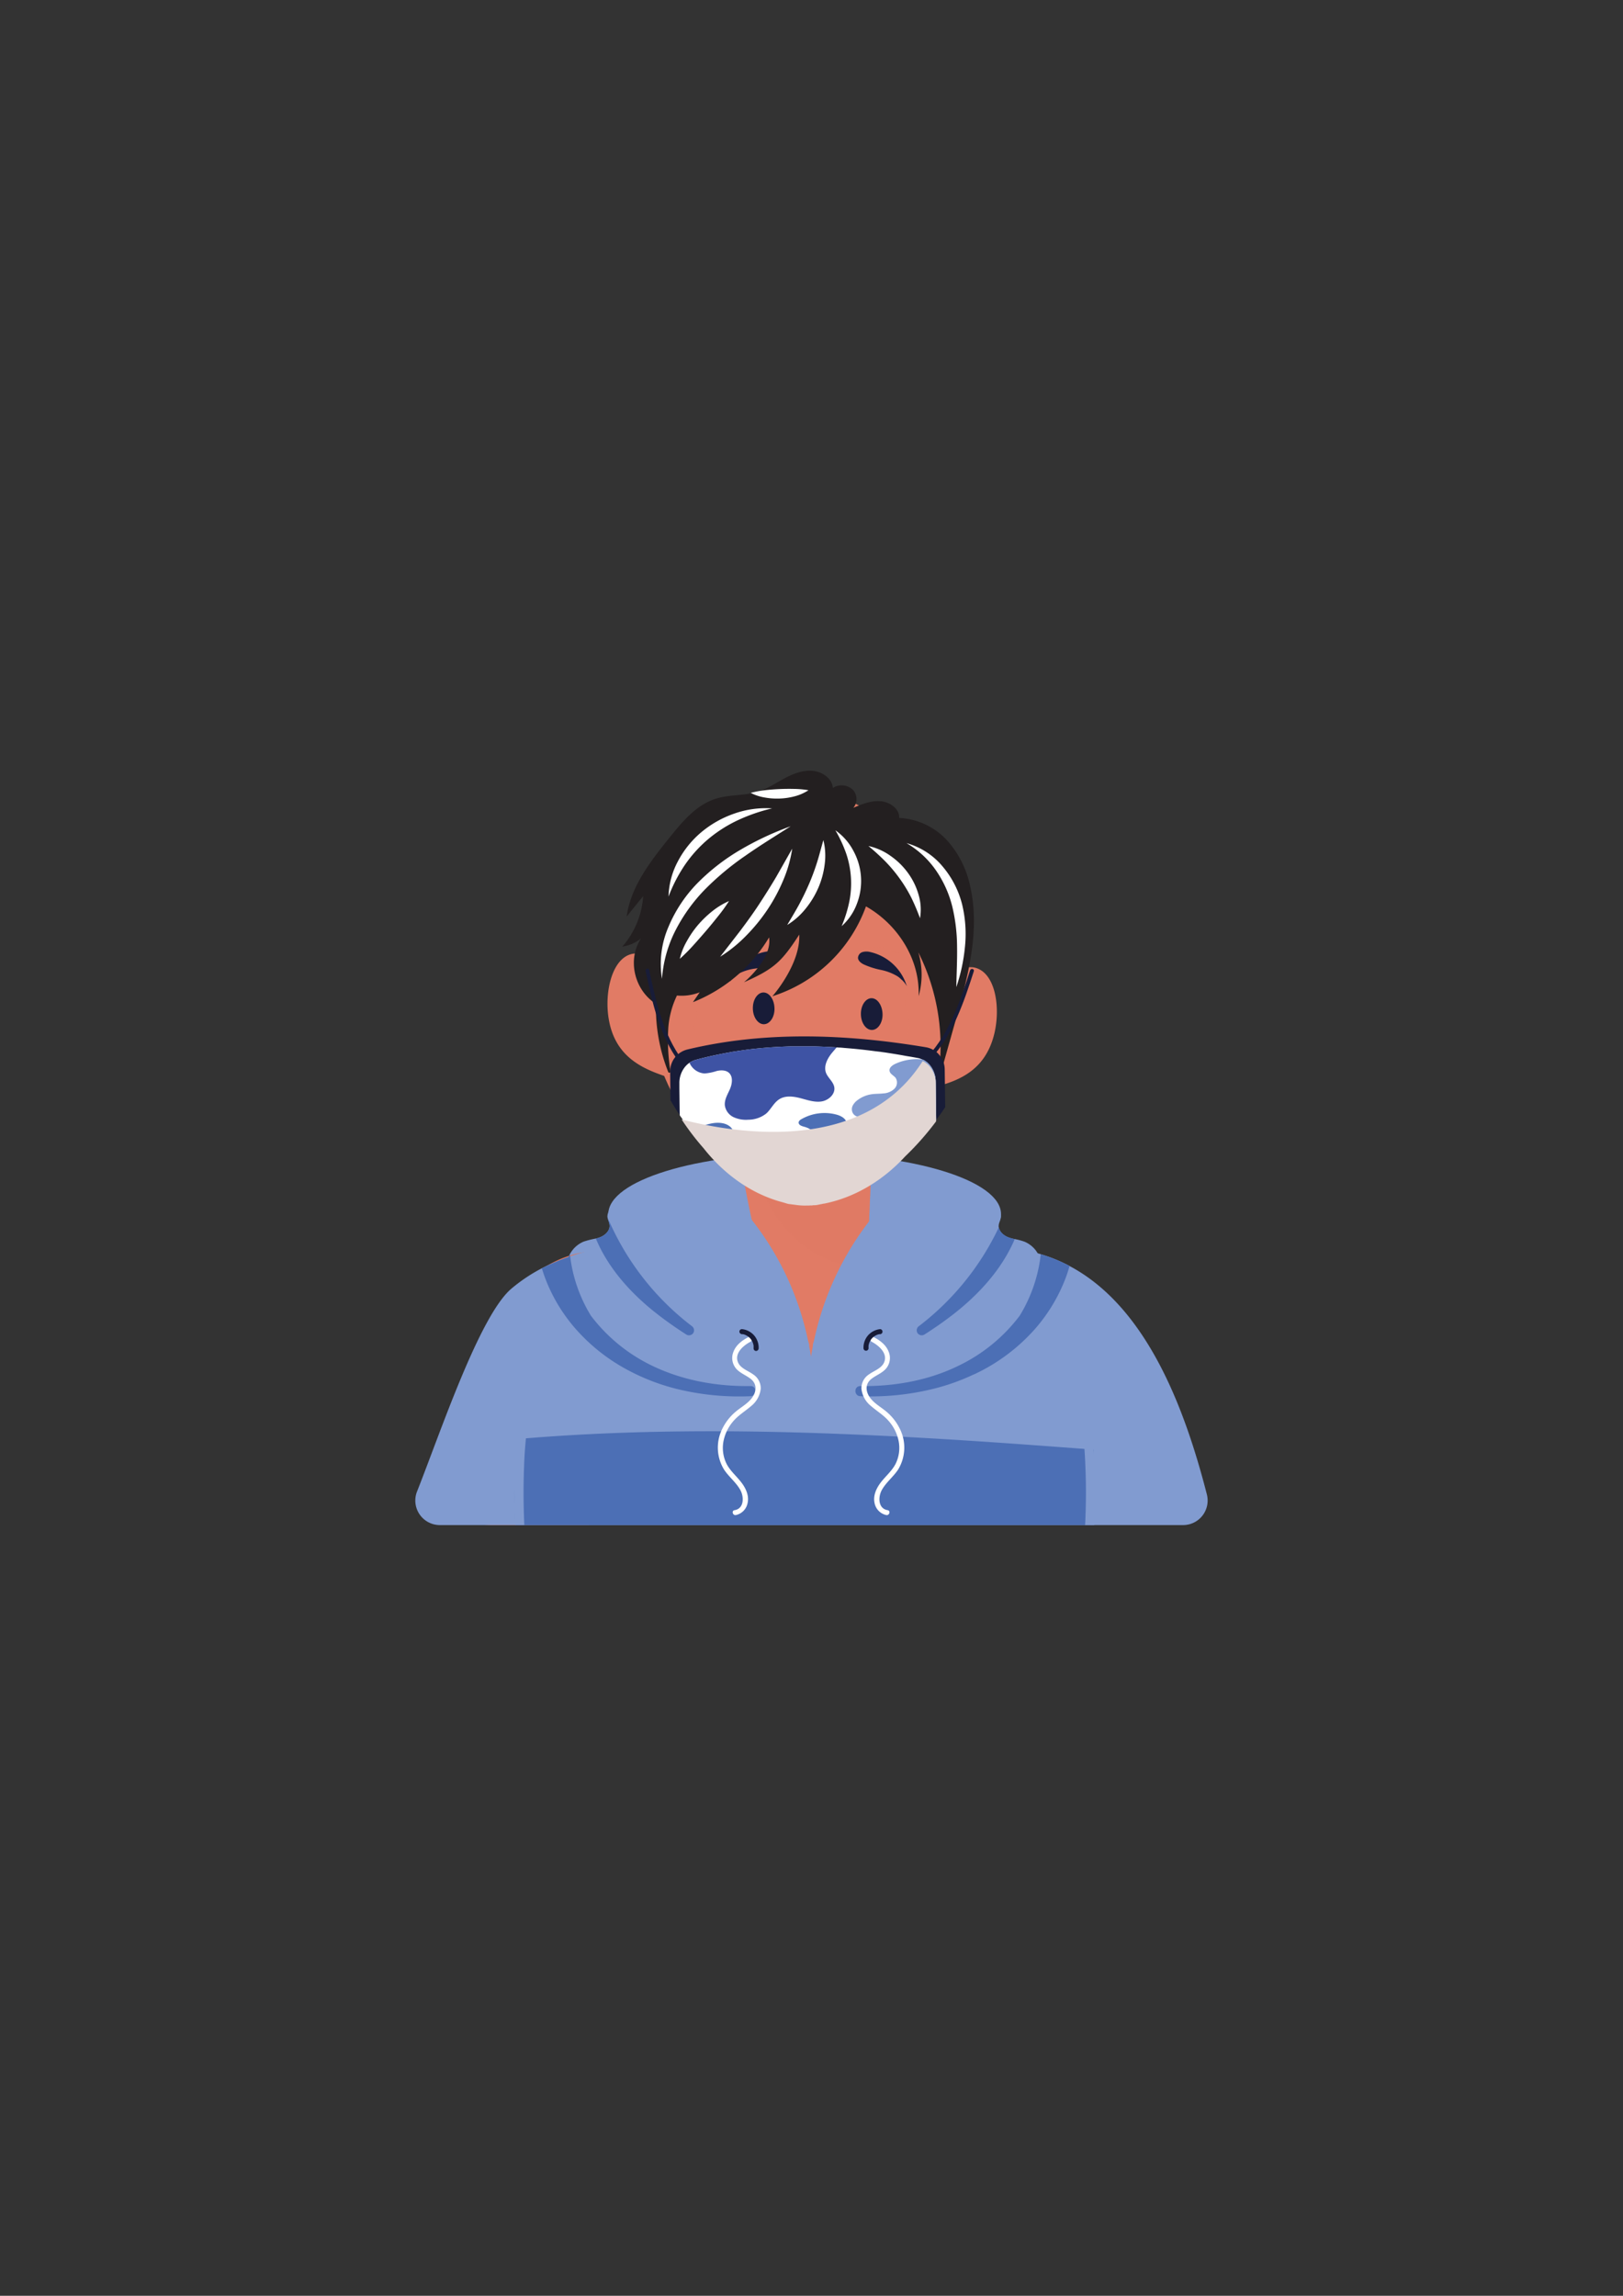<svg xmlns="http://www.w3.org/2000/svg" xmlns:xlink="http://www.w3.org/1999/xlink" viewBox="0 0 595.28 841.89"><rect x="0" y="0" width="595.28" height="841.89" fill="#333333" stroke="none"/><defs><style>.cls-1,.cls-6,.cls-8,.cls-9{fill:#e17b65;}.cls-2{isolation:isolate;}.cls-12,.cls-3{fill:#819bd0;}.cls-4{fill:#e27351;}.cls-5{fill:#4c6fb5;}.cls-6{opacity:0.5;}.cls-12,.cls-15,.cls-16,.cls-6,.cls-8,.cls-9{mix-blend-mode:multiply;}.cls-7{clip-path:url(#clip-path);}.cls-8{opacity:0.4;}.cls-10{fill:#181c38;}.cls-11{fill:#fff;}.cls-13{fill:#231f20;}.cls-14{fill:#3e53a4;}.cls-15{fill:#e2d6d3;}</style><clipPath id="clip-path"><path class="cls-1" d="M364.51,379.78c-3.39,12.78-12.84,16.57-21.66,18.82a2.71,2.71,0,0,1-.32.07c-1.26,2.42-2.64,4.82-4.15,7.17q-1.41,2.22-3,4.34a98.06,98.06,0,0,1-10.21,12c-7.24,8.15-16.39,14-26.63,16.19-.3,0-.63.11-.92.17-.61.1-1.17.28-1.78.35-.42.07-.81,0-1.2.09s-.68,0-1,.06c-.81,0-1.6,0-2.4,0a19,19,0,0,1-2.34-.24c-.34,0-.68-.09-1-.13s-.82-.08-1.23-.17c-.58-.14-1.14-.34-1.72-.52-.3-.07-.62-.16-.9-.25-10-3-18.61-9.6-25.15-18.33a87.26,87.26,0,0,1-7.24-9.72c-.23-.31-.43-.64-.61-.94-1.09-1.68-2.1-3.38-3.05-5.1a93.32,93.32,0,0,1-4.39-9.08c-.28-.09-.6-.2-.89-.32-8.4-2.95-17.19-7.58-19.41-20.33-1.84-10.38,1.43-23.86,9.71-24.25a11.91,11.91,0,0,1,6.18,1.7,17.23,17.23,0,0,1,1.73,1c0-.09.05-.17.07-.26,4.36-17,13.81-34.83,25-46.92a37,37,0,0,1,15.88-12.16,25.41,25.41,0,0,1,9.34-2.47,55.13,55.13,0,0,1,6.3,0,53.75,53.75,0,0,1,6.28.48,26.06,26.06,0,0,1,9.1,3.25,36.81,36.81,0,0,1,14.79,13.43c9.66,12.36,17.27,29.77,20.52,46.3v0c.19.92.37,1.86.52,2.78.2-.1.36-.21.57-.31h0a13.15,13.15,0,0,1,7.53-1.77C365.11,355.88,367.23,369.58,364.51,379.78Z"/></clipPath></defs><g class="cls-2"><g id="Layer_1" data-name="Layer 1"><ellipse class="cls-3" cx="295.13" cy="445.21" rx="72.02" ry="22.25"/><path class="cls-3" d="M380.52,476.41c-4.47,11.4-12.93,21-23.26,27.63,0,0,0,0-.07,0a64.94,64.94,0,0,1-7.35,4.06c-13.64,6.42-29.22,8.18-44.19,6.35a23.16,23.16,0,0,1-8.68-2.42,10.37,10.37,0,0,1-2-1.5,42,42,0,0,1-10.7,3.92c-15,1.83-30.54.07-44.19-6.35a65.14,65.14,0,0,1-10-5.84s0,0,0,0a58.05,58.05,0,0,1-20.64-25.87c-1.47-3.73-2.49-7.74-2-11.71a12.66,12.66,0,0,1,1.12-3.8,6.14,6.14,0,0,1,.48-1v0a10.24,10.24,0,0,1,5-4.56,33.53,33.53,0,0,1,4.54-1.15,10.67,10.67,0,0,0,1.39-.43c1.93-.7,3.77-2.39,3.62-4.43a7.69,7.69,0,0,0-.48-1.84h0a5.26,5.26,0,0,1-.32-1.3,4.35,4.35,0,0,1,2.69-4,13,13,0,0,1,5-.91l33.4-1.41,4.82-.2.28-.11c1.5-.5,8.74-2.62,9.46,4.3,1,9.51,42.76-4.19,42.76-4.19l4.47.19,5.34.22,28.41,1.2a12.94,12.94,0,0,1,5,.91,4.35,4.35,0,0,1,2.69,4c-.08,1.09-.71,2.07-.8,3.15a2.35,2.35,0,0,0,0,.65c.22,1.76,1.87,3.15,3.57,3.78a14.83,14.83,0,0,0,2.21.61,23.49,23.49,0,0,1,3.73,1,10.13,10.13,0,0,1,4.82,4.3,11.3,11.3,0,0,1,.87,1.74,13.3,13.3,0,0,1,.87,3.3C383,468.67,382,472.68,380.52,476.41Z"/><path class="cls-4" d="M222.3,536.89l-6.42,22.37H180.46c-14.57,0-25.34-14.09-20.93-28,0-.09.05-.18.08-.26a.08.08,0,0,1,0-.08c8.49-25.89,18.48-46,30.56-58.33,7-7.23,14.81-11.8,23.41-13.27h0a5.44,5.44,0,0,1,.93-.15.15.15,0,0,1,.11,0v0l.15,1.57Z"/><path class="cls-3" d="M434,559.26H161.27A9,9,0,0,1,152.94,547c8.51-21.43,22.85-64.44,34.64-74.45a61.11,61.11,0,0,1,11.18-7.48,75.58,75.58,0,0,1,9.8-4.19l.57-.2a100.77,100.77,0,0,1,11-3c2.49-.53,5-1,7.53-1.39,5.36-.83,10.76-1.39,16.1-1.85,8.46-.73,16.93-1.24,25.41-1.6,12.87-.55,25.73-.68,38.62-.48,4.34.08,8.76.15,13.21.26,14.05.35,28.46,1.08,42.3,3.26,2.52.41,5,.86,7.51,1.38,3.33.68,6.64,1.46,9.88,2.37.13,0,.24.06.37.09s.45.13.67.21a55.24,55.24,0,0,1,8.79,3.41c.59.28,1.17.57,1.74.91,28.62,15.13,42.47,52.92,50.39,83.76A9,9,0,0,1,434,559.26Z"/><path class="cls-5" d="M275.28,512a95.94,95.94,0,0,1-26.54-2.54,78.15,78.15,0,0,1-18.65-7.14s0,0,0,0a67.81,67.81,0,0,1-19-15.06,61,61,0,0,1-10.8-17.68c-.57-1.46-1.09-2.94-1.54-4.45a75.58,75.58,0,0,1,9.8-4.19,6.14,6.14,0,0,1,.48-1c0,.26.05.5.09.76a54.3,54.3,0,0,0,7.62,21.79,61.59,61.59,0,0,0,22.46,18.34c11.18,5.4,23.7,7.62,36.07,7.45C277.67,508.26,277.65,511.9,275.28,512Z"/><path class="cls-5" d="M392.29,464.28c-.05.13-.09.28-.13.41a48.56,48.56,0,0,1-1.65,4.85,61.62,61.62,0,0,1-10.79,17.68A68.3,68.3,0,0,1,357.26,504s0,0-.07,0a78.54,78.54,0,0,1-15.12,5.36A95.87,95.87,0,0,1,315.54,512c-2.38-.09-2.39-3.73,0-3.71,12.35.17,24.88-2,36-7.45A61.39,61.39,0,0,0,374,482.49a54.64,54.64,0,0,0,7.55-21.09l.17-1.44a55.24,55.24,0,0,1,8.79,3.41C391.14,463.65,391.72,463.94,392.29,464.28Z"/><path class="cls-1" d="M318,465.31v.16a66.39,66.39,0,0,1-1.77,11.33c-3.16,13.95-9.56,19.1-17.5,20.6-17.8,3.34-30.48-92.74-30.48-92.74a18.67,18.67,0,0,1,19.39-17.88l15,.63a18.68,18.68,0,0,1,17.85,19.43Z"/><path class="cls-6" d="M318,465.31c-.7,0-1.36-.08-2-.14-23.34-2.46-40.3-23.55-39.31-47l.49-11.86c.36-8.37,9-14.79,19.25-14.36l14.95.63a21.81,21.81,0,0,1,3.82.48,18.56,18.56,0,0,1,5.26,13.78Z"/><path class="cls-1" d="M364.51,379.78c-3.39,12.78-12.84,16.57-21.66,18.82a2.71,2.71,0,0,1-.32.07c-1.26,2.42-2.64,4.82-4.15,7.17q-1.41,2.22-3,4.34a98.06,98.06,0,0,1-10.21,12c-7.24,8.15-16.39,14-26.63,16.19-.3,0-.63.11-.92.17-.61.1-1.17.28-1.78.35-.42.07-.81,0-1.2.09s-.68,0-1,.06c-.81,0-1.6,0-2.4,0a19,19,0,0,1-2.34-.24c-.34,0-.68-.09-1-.13s-.82-.08-1.23-.17c-.58-.14-1.14-.34-1.72-.52-.3-.07-.62-.16-.9-.25-10-3-18.61-9.6-25.15-18.33a87.26,87.26,0,0,1-7.24-9.72c-.23-.31-.43-.64-.61-.94-1.09-1.68-2.1-3.38-3.05-5.1a93.32,93.32,0,0,1-4.39-9.08c-.28-.09-.6-.2-.89-.32-8.4-2.95-17.19-7.58-19.41-20.33-1.84-10.38,1.43-23.86,9.71-24.25a11.91,11.91,0,0,1,6.18,1.7,17.23,17.23,0,0,1,1.73,1c0-.09.05-.17.07-.26,4.36-17,13.81-34.83,25-46.92a37,37,0,0,1,15.88-12.16,25.41,25.41,0,0,1,9.34-2.47,55.13,55.13,0,0,1,6.3,0,53.75,53.75,0,0,1,6.28.48,26.06,26.06,0,0,1,9.1,3.25,36.81,36.81,0,0,1,14.79,13.43c9.66,12.36,17.27,29.77,20.52,46.3v0c.19.92.37,1.86.52,2.78.2-.1.36-.21.57-.31h0a13.15,13.15,0,0,1,7.53-1.77C365.11,355.88,367.23,369.58,364.51,379.78Z"/><g class="cls-7"><path class="cls-8" d="M350.9,357.59a8.59,8.59,0,0,1-.23,6.88,7.19,7.19,0,0,1-1.64,2.17,8,8,0,0,1-.42,2.11,13.75,13.75,0,0,1-2.86,4.83,8.92,8.92,0,0,1-1.77,3.63,8.14,8.14,0,0,1-4,2.71.58.58,0,0,1-.22,0,4.45,4.45,0,0,1-3.28,3.33l-.37.32v-.26l-.1,0c-2.07.09-3.21-1.75-3.25-3.64a7.71,7.71,0,0,1,1.05-3.7,5.26,5.26,0,0,1-.25-4.52,4.4,4.4,0,0,1-.7-.86,6.34,6.34,0,0,1-.06-6.28l.11-.15a5.23,5.23,0,0,1-.75-1.2,7.32,7.32,0,0,1,0-5.35,6.31,6.31,0,0,1-2.25-5.51,7.12,7.12,0,0,1,.78-2.61,9.55,9.55,0,0,1-4.22-.8,5.54,5.54,0,0,1-1.83-1.36l-1,.19a21.62,21.62,0,0,1-4.62,0c-1.59-.16-3.34-.32-4.59-1.41a13.63,13.63,0,0,1-10.51-.16,4.79,4.79,0,0,1-.68.34c-3,1.27-6.92,1.44-9.73-.43a4.17,4.17,0,0,1-.81-.71c-.36.13-.72.27-1.09.37a14.13,14.13,0,0,1-8.72-.36,8.51,8.51,0,0,1-1.78-1,9.51,9.51,0,0,1-4.41,1.46,9.32,9.32,0,0,1-6.48-2.17,11.26,11.26,0,0,1-6.87,3.44,8.88,8.88,0,0,1-3.12-.18,9.92,9.92,0,0,1-4,4.53,10.21,10.21,0,0,1-.12,4.5,9.51,9.51,0,0,1-1,2.42,8.22,8.22,0,0,1,1,4.92,9,9,0,0,1-1.89,4.72,6.89,6.89,0,0,1,1.51,5,7.29,7.29,0,0,1-1.75,4,4.85,4.85,0,0,1,1.55,3,5,5,0,0,1-2.85,4.95,5.35,5.35,0,0,1-5.55-.53,6.49,6.49,0,0,1-2.55-5.27c0-.21,0-.43.07-.63a4.58,4.58,0,0,1-1.86-3.65,6.67,6.67,0,0,1-1.65-1.78,7.12,7.12,0,0,1-.86-1.89l-.32-.12a5.9,5.9,0,0,1-3.21-5.88,6.28,6.28,0,0,1,.95-2.5,5.38,5.38,0,0,1-2.24-3.77,6.71,6.71,0,0,1,1-4.15c-.14-.28-.28-.56-.4-.84-.86-2-1.59-4.16-1-6.35a4.36,4.36,0,0,1,1.43-2.26c-.16-.17-.32-.31-.47-.49a10,10,0,0,1-2.24-4.69,6.61,6.61,0,0,1,1-5.18,4,4,0,0,1,1.47-1.18,8.87,8.87,0,0,1-.19-1.57,6.78,6.78,0,0,1,1.81-5,4,4,0,0,1,1.54-1.06,8.84,8.84,0,0,1,0-6,6,6,0,0,1,2.42-3.08c0-.38,0-.75,0-1.11a7.64,7.64,0,0,1,2.77-5.21,5.57,5.57,0,0,1,2.34-1,12.67,12.67,0,0,1,5.46-7.17,9.51,9.51,0,0,1,5.82-4.66c.21,0,.43-.05.65-.07a22.33,22.33,0,0,1,1.89-1.88,14.51,14.51,0,0,1,4.56-3.17,7.3,7.3,0,0,1,3.34-.46,17.11,17.11,0,0,1,1.61-1,15.62,15.62,0,0,1,5.44-2.14,7.45,7.45,0,0,1,2.06.08,13.8,13.8,0,0,1,1.31-.79,12.43,12.43,0,0,1,10.67-.34c.19.08.37.18.55.27a13.3,13.3,0,0,1,1.5-.52,12.07,12.07,0,0,1,6.21-.49,7,7,0,0,1,.73.25,5.92,5.92,0,0,1,1.62-.17,16,16,0,0,1,5.42,1.26,8.6,8.6,0,0,1,2.16,1.2,7,7,0,0,1,2.32-.1,7.8,7.8,0,0,1,5.5,3.27,5.07,5.07,0,0,1,2-.63,5.25,5.25,0,0,1,5.66,3.49,6.49,6.49,0,0,1,3,.36,6.12,6.12,0,0,1,3.56,3.47c0,.09,0,.17.05.26a14.46,14.46,0,0,1,4.23,1.66,6.68,6.68,0,0,1,3.7,4.77.26.26,0,0,0,0,.15,7.61,7.61,0,0,1,3.07,2.16,8.14,8.14,0,0,1,1.74,5.49,9.69,9.69,0,0,1,3.09,2.14,7.79,7.79,0,0,1,2.34,5.37,5.23,5.23,0,0,1-.61,2.53,5.5,5.5,0,0,1,1.56,1.82,5.34,5.34,0,0,1,.54,3,4.46,4.46,0,0,1,1.67.84c2.87,2.32,3,6.78,1.65,10,.19.25.36.51.54.78a9.85,9.85,0,0,1,1.83,6.22,6,6,0,0,1-2.21,4A8.86,8.86,0,0,1,350.9,357.59Z"/></g><path class="cls-9" d="M359.77,367a19.92,19.92,0,0,0-11.91,23.37.93.93,0,0,0,1.79-.5,17.35,17.35,0,0,1-.54-4.68l.05,0c2.17-2.63,6.14-2.14,9.13-2.9a.93.93,0,0,0-.49-1.79c-2.76.7-6,.56-8.45,2.1a18,18,0,0,1,10.91-13.78C361.35,368.31,360.88,366.52,359.77,367Z"/><path class="cls-9" d="M231.4,363.63A19.91,19.91,0,0,1,243.31,387a.93.93,0,0,1-1.79-.49,17.44,17.44,0,0,0,.54-4.68s0,0-.05,0c-2.17-2.62-6.14-2.14-9.13-2.89a.93.93,0,0,1,.5-1.79c2.75.7,6,.55,8.44,2.09a17.92,17.92,0,0,0-10.91-13.77C229.82,365,230.29,363.18,231.4,363.63Z"/><path class="cls-9" d="M308.86,390.08c-1.67-8.84-3.63-17.63-5.45-26.44-.33-1.61-2.9-1.43-2.57.2l4.44,21.56c.59,2.85,2.32,7.19.68,9.92-1.79,3-5.57,2.84-8.28,1.37-1.46-.8-2.57,1.53-1.12,2.32a9,9,0,0,0,9.37,0C309,396.92,309.5,393.5,308.86,390.08Z"/><path class="cls-10" d="M267.92,359.75l0,0a1.46,1.46,0,0,0-.48-.1,18.27,18.27,0,0,1,13.92-10.73,5.43,5.43,0,0,1,2.86.19,2.34,2.34,0,0,1,1.51,2.25c-.12,1.07-1.16,1.77-2.15,2.2a28.86,28.86,0,0,1-6.45,1.6,19.29,19.29,0,0,0-6.35,1.94A8.32,8.32,0,0,0,267.92,359.75Z"/><path class="cls-10" d="M316.37,349.13a5.44,5.44,0,0,1,2.86,0,18.27,18.27,0,0,1,13.37,12.51,9.15,9.15,0,0,0-1.85-2.34l-.14-.09a8.2,8.2,0,0,0-1.4-1.17,19.09,19.09,0,0,0-6.19-2.38,28.74,28.74,0,0,1-6.33-2.05c-.95-.5-1.94-1.27-2-2.35A2.33,2.33,0,0,1,316.37,349.13Z"/><path class="cls-9" d="M282,399.93a23.76,23.76,0,0,0,21.65,5.86c2.19-.51,2.88,2.9.7,3.41a27.33,27.33,0,0,1-25-7C277.73,400.67,280.37,398.39,282,399.93Z"/><path class="cls-10" d="M276.13,369.73c0,3.22,1.84,5.85,4,5.87s4-2.55,3.94-5.77-1.83-5.85-4-5.88S276.1,366.51,276.13,369.73Z"/><path class="cls-10" d="M315.76,371.83c0,3.22,1.83,5.85,4,5.87s4-2.55,3.94-5.77-1.84-5.85-4-5.88S315.73,368.61,315.76,371.83Z"/><path class="cls-5" d="M305.62,525.74c-36.65-1.37-73.38-1.35-110,1.49-1.7.13-3.38.26-5.08.42a129.6,129.6,0,0,0-1.32,31.61H400.11l1-27.67C367.61,529.06,339.22,527,305.62,525.74Z"/><path class="cls-3" d="M331,440.08c0,6.49-.09,24.49-.57,25.63-5.31,12.38-31.14,36.75-31.47,37.44a1.16,1.16,0,0,1-1.5.44,1.14,1.14,0,0,1-1.49-.44c-.33-.69-26.85-28.15-32.15-40.54-.49-1.11-.11-17,.05-22.74l4.82-.2.28-.11a106.66,106.66,0,0,1,27.34,51.77c.14.56.31,1.08.46,1.64a1.18,1.18,0,0,1,0,.53c.24,1.3.48,2.62.69,3.94.22-1.32.44-2.64.7-3.94a1.18,1.18,0,0,1,0-.53c.15-.56.32-1.08.46-1.64a108.59,108.59,0,0,1,19.44-42.52,111.56,111.56,0,0,1,7.6-8.95Z"/><path class="cls-11" d="M276.24,504c-1.77-1.3-4.46-2.13-5.47-4.23-1.62-3.39,1.83-6.34,4.47-7.73,1.05-.55.12-2.15-.94-1.6-2.29,1.21-4.46,2.91-5.35,5.43a6,6,0,0,0,1.34,6.34c1.45,1.45,3.42,2.17,5,3.4,2.19,1.67,2.29,4.2.88,6.47-1.51,2.42-4.22,3.81-6.35,5.61a19.05,19.05,0,0,0-4.79,6.05,15.4,15.4,0,0,0,.53,15.16c1.77,2.69,4.44,4.7,6,7.55,1.36,2.49,1.4,6.76-2.15,7.35-1.18.19-.68,2,.49,1.79a5.58,5.58,0,0,0,4.31-4.46c.57-2.6-.58-5.2-2.11-7.26-1.75-2.37-4.12-4.28-5.53-6.91a13.12,13.12,0,0,1-1.2-8.51,15.9,15.9,0,0,1,3.68-7.39c1.85-2.13,4.25-3.55,6.37-5.38a9.45,9.45,0,0,0,3.6-6.43A6.05,6.05,0,0,0,276.24,504Z"/><path class="cls-10" d="M276.57,489.68a6.91,6.91,0,0,0-4.45-2.28.93.93,0,0,0-.93.92,1,1,0,0,0,.93.93c-.16,0,.14,0,.14,0l.24,0,.47.13.23.08.16.07a4,4,0,0,1,.42.2,4.64,4.64,0,0,1,.42.25l.24.16.09.06a6.21,6.21,0,0,1,.73.72,5.19,5.19,0,0,1,.89,1.57,6.07,6.07,0,0,1,.25,1c0,.05,0,.18,0,.18a1.27,1.27,0,0,0,0,.2c0,.21,0,.41,0,.62a.93.93,0,0,0,.93.92,1,1,0,0,0,.93-.92A7,7,0,0,0,276.57,489.68Z"/><path class="cls-11" d="M318.72,504c1.78-1.3,4.46-2.13,5.47-4.23,1.62-3.39-1.83-6.34-4.46-7.73-1.06-.55-.12-2.15.93-1.6,2.3,1.21,4.46,2.91,5.35,5.43a6,6,0,0,1-1.34,6.34c-1.45,1.45-3.42,2.17-5,3.4-2.19,1.67-2.29,4.2-.87,6.47,1.51,2.42,4.22,3.81,6.34,5.61a19.05,19.05,0,0,1,4.79,6.05,15.43,15.43,0,0,1-.52,15.16c-1.77,2.69-4.44,4.7-6,7.55-1.36,2.49-1.4,6.76,2.16,7.35,1.17.19.67,2-.5,1.79a5.59,5.59,0,0,1-4.31-4.46c-.56-2.6.59-5.2,2.11-7.26,1.75-2.37,4.13-4.28,5.53-6.91a13.12,13.12,0,0,0,1.2-8.51,15.81,15.81,0,0,0-3.68-7.39c-1.85-2.13-4.25-3.55-6.36-5.38a9.46,9.46,0,0,1-3.61-6.43A6.05,6.05,0,0,1,318.72,504Z"/><path class="cls-10" d="M318.39,489.68a6.91,6.91,0,0,1,4.46-2.28.93.93,0,0,1,0,1.85c.15,0-.14,0-.14,0l-.24,0-.47.13-.23.08-.17.07a4,4,0,0,0-.42.2,4.64,4.64,0,0,0-.42.25l-.24.16-.08.06a5.6,5.6,0,0,0-.74.72,5.19,5.19,0,0,0-.89,1.57,6.07,6.07,0,0,0-.25,1c0,.05,0,.18,0,.18a1.41,1.41,0,0,0,0,.2c0,.21,0,.41,0,.62a.93.93,0,0,1-1.85,0A6.91,6.91,0,0,1,318.39,489.68Z"/><path class="cls-12" d="M192.21,537.94c-.28,7.13-.23,14.22.1,21.32H189c-1-21.47.34-42.84,7.15-63.77a1.69,1.69,0,0,1,2.55-.86h0v0a1.38,1.38,0,0,1,.59,1.7A155.12,155.12,0,0,0,192.21,537.94Z"/><path class="cls-12" d="M401.61,551.93v.16c-.05,2.4-.16,4.77-.26,7.17H398c.34-7.1.41-14.19.1-21.32A154.73,154.73,0,0,0,391,496.36c-.65-2,2.56-2.86,3.2-.87C400.24,514,402,532.94,401.61,551.93Z"/><path class="cls-5" d="M254.32,488.76a1.86,1.86,0,0,1-2.54.66c-3.61-2.31-7.14-4.76-10.53-7.4-8.53-6.6-16.19-14.7-21.09-24.31-.57-1.15-1.11-2.31-1.61-3.5a10.67,10.67,0,0,0,1.39-.43c1.93-.7,3.77-2.39,3.62-4.43a7.69,7.69,0,0,0-.48-1.84,1.12,1.12,0,0,1,.42.49c1.28,2.83,2.67,5.62,4.19,8.32l.84,1.47a98.42,98.42,0,0,0,25.13,28.44A1.9,1.9,0,0,1,254.32,488.76Z"/><path class="cls-5" d="M372.17,454.39c-.41,1-.85,1.95-1.33,2.9-4.88,9.79-12.61,18-21.27,24.73-3.4,2.64-6.94,5.09-10.56,7.4a1.88,1.88,0,0,1-2.54-.66,1.9,1.9,0,0,1,.67-2.53,98.56,98.56,0,0,0,25.13-28.44c.37-.61.72-1.24,1.06-1.88,1.09-1.92,2.11-3.91,3.06-5.91.22,1.76,1.87,3.15,3.57,3.78A14.83,14.83,0,0,0,372.17,454.39Z"/><path class="cls-13" d="M355.9,325.28a36.29,36.29,0,0,0-8.44-17,25.62,25.62,0,0,0-17.67-8.34c.21-3.24-3.31-5.84-6.8-6.13s-6.85,1.08-10,2.42a5,5,0,0,0-.3-6.72,6,6,0,0,0-7.24-.56c-.16-3.41-3.84-6-7.51-6.29s-7.23,1.17-10.41,2.89-6.22,3.76-9.72,4.82c-4.76,1.45-10,1-14.76,2.37-7.29,2.11-12.35,8.08-16.93,13.74-7.27,9-14.79,18.5-16.27,29.63q3-3.75,6.05-7.49a31.21,31.21,0,0,1-7.65,18.51,14.22,14.22,0,0,0,6.88-3c-5.11,7.67-2.56,18.88,5.45,24a64.15,64.15,0,0,0,4.52,25,.43.43,0,0,0,.82-.18,72.16,72.16,0,0,1-.79-16.2,32.9,32.9,0,0,1,3.16-11.68,18.32,18.32,0,0,0,8.34-1.18l-2.48,3.62a57,57,0,0,0,27.93-23.75c1.22,7.95-9.2,16.44-9.2,16.44,11.17-4.93,13.89-7.65,20.27-17.47.45,11-9.85,22.6-9.85,22.6a53.78,53.78,0,0,0,34.32-32.95c12,6.8,19.87,19.82,19.3,32.93a28.54,28.54,0,0,0-.11-16.1A76.75,76.75,0,0,1,344.41,393a.39.39,0,0,0,.76.13q2.65-9.42,5.3-18.86C355,358.25,359.51,341.52,355.9,325.28Z"/><path class="cls-10" d="M236.79,356.05c2.46,11.63,5.11,23.72,12.33,33.45.53.7,1.71,0,1.18-.71-7.15-9.64-9.75-21.61-12.19-33.12-.18-.87-1.51-.49-1.32.38Z"/><path class="cls-10" d="M355.84,355.76c-3.6,11.14-7.4,22.74-15.47,31.54-.6.65.38,1.61,1,1,8.23-9,12.14-20.77,15.81-32.15.27-.84-1.06-1.19-1.33-.35Z"/><path class="cls-10" d="M346.68,406c-1,1.57-2.14,3.13-3.29,4.64A104.41,104.41,0,0,1,332,423.48c-8,8.73-18.24,15-29.65,17.31-.34,0-.7.12-1,.18-.69.1-1.31.29-2,.37-.47.08-.9,0-1.34.09s-.76,0-1.14.06c-.9,0-1.78.05-2.67,0a24,24,0,0,1-2.62-.26l-1.12-.14c-.46-.08-.91-.09-1.37-.19-.65-.16-1.27-.37-1.92-.56l-1-.27c-11.18-3.22-20.78-10.34-28.09-19.71A95.09,95.09,0,0,1,250,409.93a9.93,9.93,0,0,1-.68-1q-1.83-2.7-3.41-5.48L245.8,393a8.26,8.26,0,0,1,2.27-5.81,8.46,8.46,0,0,1,4.11-2.35c27.59-6.6,56.94-5.88,87.38-.81a8.1,8.1,0,0,1,3.54,1.51,6.22,6.22,0,0,1,1.46,1.39,8.2,8.2,0,0,1,1.94,5.2Z"/><path class="cls-11" d="M343.38,410.67A102.6,102.6,0,0,1,332,423.47l-.24.24A60,60,0,0,1,318,434.81a51.71,51.71,0,0,1-15.65,6c-.34,0-.7.12-1,.18-.7.1-1.32.28-2,.38-.44.06-.86,0-1.28.08H298c-.4,0-.76,0-1.14.06-.89,0-1.77,0-2.66,0a24.37,24.37,0,0,1-2.63-.26l-1.13-.14c-.44-.08-.9-.1-1.35-.2-.66-.14-1.28-.35-1.93-.55-.34-.08-.68-.18-1-.28a49,49,0,0,1-5.15-1.81,57,57,0,0,1-22.94-17.9c-1.49-1.67-2.93-3.4-4.34-5.21s-2.54-3.44-3.74-5.23a7.87,7.87,0,0,1-.69-1l-.12-9.76,0-1.55v-.28a9.3,9.3,0,0,1,1.57-5.43,8.09,8.09,0,0,1,1.37-1.59,7.75,7.75,0,0,1,3-1.65c3.13-.86,6.27-1.57,9.45-2.19,1.11-.22,2.21-.44,3.34-.62a11.54,11.54,0,0,1,1.33-.23c1.69-.28,3.42-.52,5.17-.76,5.19-.64,10.4-1,15.71-1.15h0c.52,0,1,0,1.53,0s1,0,1.55,0c1.83,0,3.66,0,5.51,0l0,0c2.71.08,5.43.2,8.13.37l.9.06c.73,0,1.45.1,2.19.16,3.59.28,7.17.66,10.81,1.14.72.1,1.41.16,2.13.25.54.08,1.05.16,1.57.22,2.63.4,5.27.82,7.92,1.32,1.43.23,2.86.47,4.29.75a5.93,5.93,0,0,1,1.73.6l.08,0a5.13,5.13,0,0,1,.8.42,8.55,8.55,0,0,1,1,.77,8.45,8.45,0,0,1,1.31,1.53,9.27,9.27,0,0,1,1.25,2.79,6.23,6.23,0,0,1,.28,1.39,6.43,6.43,0,0,1,.08,1.07Z"/><path class="cls-14" d="M306,398.68c.42,2.6-2.17,4.89-4.79,5.25s-5.21-.6-7.76-1.25-5.45-1-7.67.45c-2,1.28-3,3.66-4.76,5.23a10.69,10.69,0,0,1-6.56,2.25,10.89,10.89,0,0,1-5.39-.93,5.71,5.71,0,0,1-3.2-4.22c-.26-2.13,1-4.12,1.85-6.07s1.21-4.57-.38-6c-1.15-1-2.9-1-4.41-.66a19,19,0,0,1-4.53.92,6.47,6.47,0,0,1-5.51-3.92,6.72,6.72,0,0,1,2.26-1.07c3.13-.86,6.27-1.57,9.45-2.19,1.11-.22,2.21-.44,3.34-.62a11.54,11.54,0,0,1,1.33-.23c1.69-.28,3.42-.52,5.17-.76,5.19-.64,10.4-1,15.71-1.15h0c.52,0,1,0,1.53,0s1,0,1.55,0c1.83,0,3.66,0,5.51,0l0,0c2.71.08,5.43.2,8.13.37-.53.64-1.09,1.28-1.63,1.91-1.71,2.07-3.2,4.83-2.3,7.38C303.65,395.26,305.64,396.65,306,398.68Z"/><path class="cls-3" d="M343.38,410.67A102.6,102.6,0,0,1,332,423.47l-.24.24a17.7,17.7,0,0,1-6.17-.71,9.07,9.07,0,0,1-3.51-1.89,4.56,4.56,0,0,1-1.52-3.6c.16-1.93,1.87-3.8,1.14-5.59-.64-1.59-2.69-1.95-4.4-2s-3.72-.27-4.53-1.79a3,3,0,0,1,0-2.72,6,6,0,0,1,1.87-2.07,11.24,11.24,0,0,1,5.05-2.07c1.43-.21,2.9-.14,4.33-.31A6.3,6.3,0,0,0,328,399.3a3.23,3.23,0,0,0,.52-4c-.7-.92-2.05-1.41-2.25-2.57s.9-2,1.91-2.52a18.46,18.46,0,0,1,10.3-1.65,5.13,5.13,0,0,1,.8.42,8.55,8.55,0,0,1,1,.77,8.45,8.45,0,0,1,1.31,1.53,9.27,9.27,0,0,1,1.25,2.79,6.23,6.23,0,0,1,.28,1.39,6.43,6.43,0,0,1,.08,1.07Z"/><path class="cls-5" d="M291,423.28c-.92,1.75-2.85,2.68-4.66,3.52s-3.4,1.55-5.11,2.34c-1.15.52-2.44,1.18-2.8,2.41a3.57,3.57,0,0,0,.68,3,16.74,16.74,0,0,1,1.69,2.65,3.87,3.87,0,0,1,.29,1.11,57,57,0,0,1-22.94-17.9c-1.49-1.67-2.93-3.4-4.34-5.21a17,17,0,0,1,7.82-3.34c2.4-.36,5.21,0,6.72,1.89.87,1.08,1.19,2.53,2.09,3.58a5.81,5.81,0,0,0,5.29,1.57,24.62,24.62,0,0,0,5.44-1.91,10.64,10.64,0,0,1,5.61-1,5.68,5.68,0,0,1,4,2.62A4.93,4.93,0,0,1,291,423.28Z"/><path class="cls-5" d="M317.81,431a3.34,3.34,0,0,0-.3,3.14,2.81,2.81,0,0,0,.52.66,51.71,51.71,0,0,1-15.65,6c-.34,0-.7.12-1,.18-.7.1-1.32.28-2,.38-.44.06-.86,0-1.28.08a4,4,0,0,0-.59-1.25c-1.47-2.13-4.95-1.91-6.58-3.92-1.36-1.63-.9-4.17.37-5.87s3.17-2.74,4.94-3.91,3.52-2.57,4.21-4.56a6.25,6.25,0,0,0-.81-5.54,8.29,8.29,0,0,0-4.72-3.21c-.87-.23-2-.61-2-1.51,0-.57.54-1,1-1.25a17,17,0,0,1,13-1.65c1.63.46,3.42,1.45,3.6,3.12.12,1.06-.45,2.07-.47,3.14a3.5,3.5,0,0,0,.25,1.3,4.42,4.42,0,0,0,3.78,2.58,13.75,13.75,0,0,1,1.81.34,6.61,6.61,0,0,1,4.77,4.35,6.15,6.15,0,0,1-.95,4.78C319.12,429.28,318.35,430.08,317.81,431Z"/><path class="cls-15" d="M343.32,411.24A103.6,103.6,0,0,1,332,424.06c-8.05,8.73-18.24,15-29.65,17.31-.34,0-.7.12-1,.18-.68.1-1.3.29-2,.37-.46.08-.89,0-1.34.09s-.75,0-1.13.06c-.9,0-1.78.05-2.67,0a24,24,0,0,1-2.62-.26l-1.12-.14c-.46-.08-.92-.09-1.37-.19-.65-.15-1.27-.37-1.92-.56l-1-.27C275,437.45,265.35,430.33,258,421A95.09,95.09,0,0,1,250,410.51c17.74,4.63,66.23,13.63,88.41-21.4a5.61,5.61,0,0,1,.87.47,7.39,7.39,0,0,1,1,.77,7.52,7.52,0,0,1,1.31,1.54,9.41,9.41,0,0,1,1.61,5.24Z"/><g class="cls-16"><path class="cls-11" d="M306.4,304.48A21.17,21.17,0,0,1,313,312a23.12,23.12,0,0,1,1.29,19.42,20.63,20.63,0,0,1-5.6,8.22,47.58,47.58,0,0,0,2.8-8.93A34.07,34.07,0,0,0,310.36,313,48.8,48.8,0,0,0,306.4,304.48Z"/></g><g class="cls-16"><path class="cls-11" d="M302,308.08a23.75,23.75,0,0,1,.49,8.77,31.5,31.5,0,0,1-2.29,8.58,32.65,32.65,0,0,1-4.65,7.71,26.14,26.14,0,0,1-6.81,6.05c1.51-2.58,3-5,4.35-7.5s2.55-5,3.65-7.54,2.06-5.16,2.91-7.83S301.17,310.93,302,308.08Z"/></g><g class="cls-16"><path class="cls-11" d="M290.57,311.21a47.72,47.72,0,0,1-3.28,11.55,63.49,63.49,0,0,1-5.74,10.71,65.38,65.38,0,0,1-7.76,9.54,51.51,51.51,0,0,1-9.65,7.83l7.39-9.54c2.38-3.18,4.71-6.37,6.87-9.67s4.25-6.61,6.26-10Z"/></g><g class="cls-16"><path class="cls-11" d="M290,303c-5.58,3.57-11.19,7-16.5,10.73A101.94,101.94,0,0,0,258.73,326a62,62,0,0,0-10.93,15.1,46.3,46.3,0,0,0-5,17.83,34.16,34.16,0,0,1,2.31-18.88A51.21,51.21,0,0,1,256,323.66a76.37,76.37,0,0,1,15.83-12.18A109.84,109.84,0,0,1,290,303Z"/></g><g class="cls-16"><path class="cls-11" d="M318.52,310.24a22,22,0,0,1,8.25,3.72,26.65,26.65,0,0,1,6.36,6.31,25.12,25.12,0,0,1,3.8,7.91,18.93,18.93,0,0,1,.51,8.55,78.26,78.26,0,0,0-3.24-7.64A52.75,52.75,0,0,0,330,322.2a54.7,54.7,0,0,0-5.21-6.24A84.29,84.29,0,0,0,318.52,310.24Z"/></g><g class="cls-16"><path class="cls-11" d="M332.48,309.18a26.42,26.42,0,0,1,13.34,8.67,34.56,34.56,0,0,1,7.11,14,46.25,46.25,0,0,1,1,15.3,65.28,65.28,0,0,1-3.17,14.82c.08-5,.36-10,.27-14.91a64.21,64.21,0,0,0-1.71-14.43,40.36,40.36,0,0,0-5.84-13.17A34,34,0,0,0,332.48,309.18Z"/></g><g class="cls-16"><path class="cls-11" d="M275.34,290.76a37.31,37.31,0,0,1,5.37-1c1.74-.19,3.46-.32,5.18-.4s3.45-.1,5.2-.06a34.73,34.73,0,0,1,5.44.48,16.81,16.81,0,0,1-5,2.22,24.76,24.76,0,0,1-5.41.83,25.08,25.08,0,0,1-5.47-.35A17.45,17.45,0,0,1,275.34,290.76Z"/></g><g class="cls-16"><path class="cls-11" d="M283.2,296.44a64.49,64.49,0,0,0-12.74,4.42,49.84,49.84,0,0,0-10.88,7,47.53,47.53,0,0,0-8.49,9.48,56.17,56.17,0,0,0-5.89,11.44,28.88,28.88,0,0,1,3.35-12.76,35.55,35.55,0,0,1,8.53-10.72,38.24,38.24,0,0,1,12.22-6.94A34.75,34.75,0,0,1,283.2,296.44Z"/></g><g class="cls-16"><path class="cls-11" d="M267.38,330.43a58.28,58.28,0,0,1-4.13,5.71c-1.43,1.8-2.87,3.57-4.36,5.3s-3,3.46-4.55,5.17a62.81,62.81,0,0,1-5,5,23.89,23.89,0,0,1,2.62-6.55,36,36,0,0,1,4-5.81,38.67,38.67,0,0,1,5.16-5A27.53,27.53,0,0,1,267.38,330.43Z"/></g></g></g></svg>